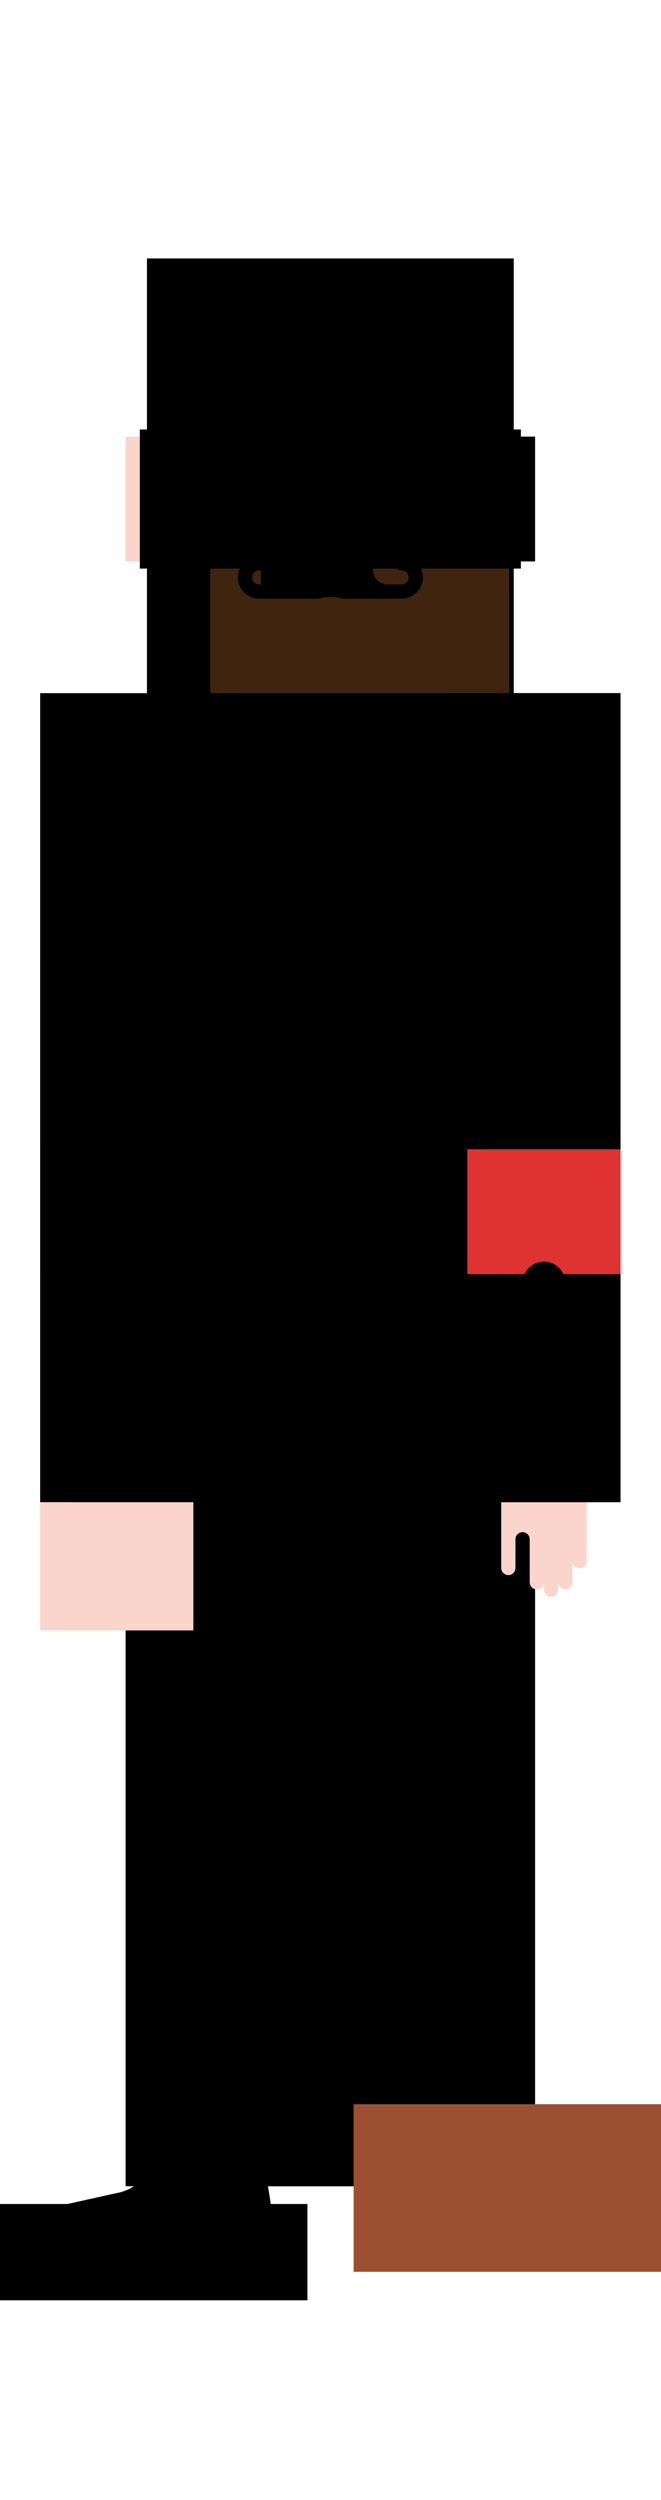 <svg xmlns="http://www.w3.org/2000/svg" id="b1304056-957a-448d-98e8-1d6997ff4a95" data-name="6838c3e1-efa4-4623-9be6-c272a445ec4c" viewBox="0 0 90 340.16"><defs><style>.af2171f2-ec05-4595-a2b1-d754a9a8eaa5{fill:none}.c32b1a07-cf58-4ed6-b133-3d11816941a6{clip-path:url(#d0d04215-388e-423f-a83c-06b19a10d9e5)}.ff2ebf09-16da-452c-bf5a-44879e06ed00{fill:#fbd4cb}.ec83e666-5eec-4d91-8a16-7705a7966822{clip-path:url(#fd444b96-f5f0-415b-8ec1-db950b7e2dfb)}.a3367af6-3187-4b91-a7b7-fb7fe1794147{clip-path:url(#b7693cf6-f2d6-4e52-ad7c-e7fd4efa6a17)}.d620c03b-810b-4b8e-988b-4b3116bdd162{fill:#ddb3a8}.e03dca08-1a45-4d32-a1b1-2ceef61ea3a6{fill:#3f2410}.b998e690-85c7-4129-ac1d-43f23fa5e9a6{clip-path:url(#336c06f5-7cdc-4698-babe-db5cecd1f254)}.e18b570d-78a6-42f7-913f-a6baa90da2bc{fill:#a4c4e7}.d556e4a5-8630-4a74-a7a6-1da21bd11c72{fill:#789bc7}.f4022ba1-7e7a-4569-88a3-57e79f880d7d{clip-path:url(#de4ce4ed-2054-4b9e-8b36-a132d26dab1a)}.c2dc545b-3eb7-4342-9149-101931f2b8d7{clip-path:url(#c6a1558e-b0e3-47e3-8d8c-1eb39ea8a438)}.acc50d4b-8be5-4e18-9766-7bc70d40114f{clip-path:url(#0b9866e2-baa7-4283-8cfc-35c1d10d1f01)}.da2b82f8-59bb-4a85-a444-ef77c35f936c{clip-path:url(#e7d2f7bb-e62f-434d-bb84-2b50e09fd88d)}.dfc00827-ee2e-45bf-b8f4-8c0f5aa73a86{clip-path:url(#c9e46faa-8058-4ebf-a903-806850c1e834)}.ebc5da4b-3a6b-407f-88dc-3cb33c301b52{fill:#de3331}.fa7d7812-39d3-41ef-9878-e09490db4818{clip-path:url(#2116e719-1ae5-46ec-a671-7e191705264a)}.d8fc12b0-7734-436e-8ba7-d9ff2c2aa54c{clip-path:url(#43558a8c-fc1d-4ea4-bce1-7c0c4d4fe698)}.ff21d5cb-9162-4dda-8eb2-affeac751476{fill:#e5e5e4}.afbf6ce2-9395-4ae3-ab61-eb49ad98b9fe{fill:#9d5031}.d0953177-54e9-4a5c-ad93-a33322edf636{clip-path:url(#6dd38670-9945-4296-af92-fa2ad69350a7)}</style><clipPath id="c13c14d5-86a8-4cd2-b4d8-3d35d8d8c78f"><path d="M21.716 172.626h46.529v49.662l-21.326-20.572a1.939 1.939 0 1 0-3.878 0l-7.755 91.149h-13.57V172.626z" class="715e3e6c-8ed2-477c-afa5-c27887fb987a"/></clipPath><clipPath id="d0d04215-388e-423f-a83c-06b19a10d9e5"><path d="M68.245 222.288v70.577H54.674l-7.755-91.149a2.264 2.264 0 0 0-.53-1.292z" class="715e3e6c-8ed2-477c-afa5-c27887fb987a"/></clipPath><clipPath id="f620925b-1895-4364-a346-1d515b3166fc"><path d="M21.716 213.352a.969.969 0 1 1-1.938 0v-3.879a.97.97 0 1 0-1.939 0v5.819a.97.97 0 0 1-1.939.012v.958a.969.969 0 1 1-1.938 0v-.97a.969.969 0 1 1-1.938 0v-2.91a.969.969 0 1 1-1.938 0v-76.6h11.63v77.574z" class="715e3e6c-8ed2-477c-afa5-c27887fb987a"/></clipPath><clipPath id="fd444b96-f5f0-415b-8ec1-db950b7e2dfb"><path d="M68.245 213.352a.969.969 0 1 0 1.938 0v-3.879a.97.97 0 1 1 1.939 0v5.819a.969.969 0 0 0 1.938.012v.958a.97.97 0 1 0 1.939 0v-.97a.969.969 0 1 0 1.938 0v-2.91a.97.97 0 1 0 1.939 0v-76.6H68.245v77.574z" class="715e3e6c-8ed2-477c-afa5-c27887fb987a"/></clipPath><clipPath id="0bcfc3ae-3e6b-4941-bd78-6516e9eaba22"><path d="M33.348 87.296h23.264v27.149H33.348z" class="af2171f2-ec05-4595-a2b1-d754a9a8eaa5"/></clipPath><clipPath id="b7693cf6-f2d6-4e52-ad7c-e7fd4efa6a17"><path d="M33.348 87.296h23.264v27.149h-4.153L33.348 95.329v-8.033z" class="715e3e6c-8ed2-477c-afa5-c27887fb987a"/></clipPath><clipPath id="79223ca6-749b-489f-94d5-cd59f6d34388"><path d="M64.368 64.023a3.879 3.879 0 1 0 3.877 3.877 3.877 3.877 0 0 0-3.878-3.879" class="715e3e6c-8ed2-477c-afa5-c27887fb987a"/></clipPath><clipPath id="64fb99d6-ff2e-4661-a3f9-621100397f0e"><path d="M64.368 65.961a1.94 1.94 0 1 0 1.938 1.94 1.939 1.939 0 0 0-1.938-1.94" class="715e3e6c-8ed2-477c-afa5-c27887fb987a"/></clipPath><clipPath id="241cff3c-db8a-4dac-b7f0-0b113bf98b93"><path d="M25.593 64.023a3.879 3.879 0 1 0 3.878 3.877 3.877 3.877 0 0 0-3.878-3.879" class="715e3e6c-8ed2-477c-afa5-c27887fb987a"/></clipPath><clipPath id="d55c0613-6885-4650-81d2-ffa341fb6403"><path d="M25.593 65.961a1.94 1.94 0 1 0 1.938 1.94 1.94 1.94 0 0 0-1.938-1.94" class="715e3e6c-8ed2-477c-afa5-c27887fb987a"/></clipPath><clipPath id="134257da-7285-449d-a884-09524b921d2f"><path d="M44.98 40.751a19.447 19.447 0 0 1 19.388 19.393v19.394a19.387 19.387 0 1 1-38.774 0V60.144A19.446 19.446 0 0 1 44.98 40.751" class="715e3e6c-8ed2-477c-afa5-c27887fb987a"/></clipPath><clipPath id="5ea4c380-c4a5-4dce-ab98-c341dec27f7a"><path d="M63.914 83.7a19.532 19.532 0 0 1-13.235 14.372l6.05-21.559z" class="715e3e6c-8ed2-477c-afa5-c27887fb987a"/></clipPath><clipPath id="2473743a-5710-4872-b94e-1157b7fef0e4"><path d="M44.98 39.78a20.417 20.417 0 0 1 20.357 20.364v19.393a20.356 20.356 0 0 1-40.712 0V60.144A20.419 20.419 0 0 1 44.98 39.78m-7.769 6.774c-7.6 0-10.649 6.818-10.649 13.59V72.75a6.787 6.787 0 0 0 6.785 6.788h23.265a6.787 6.787 0 0 0 6.787-6.78V60.144c0-6.78-3.055-13.59-10.663-13.59a11.6 11.6 0 0 0-7.763 2.965 11.6 11.6 0 0 0-7.761-2.965" class="715e3e6c-8ed2-477c-afa5-c27887fb987a"/></clipPath><clipPath id="28d78c2e-dfca-44d9-9916-40038ffc8b7a"><path d="M64.72 84.505a20.51 20.51 0 0 1-13.272 14.337L33.229 80.615v-1.079h23.383a6.755 6.755 0 0 0 2.619-.524z" class="715e3e6c-8ed2-477c-afa5-c27887fb987a"/></clipPath><clipPath id="336c06f5-7cdc-4698-babe-db5cecd1f254"><path d="M33.348 98.93a11.632 11.632 0 1 0 23.264 0v85.331H33.348V98.93z" class="715e3e6c-8ed2-477c-afa5-c27887fb987a"/></clipPath><clipPath id="fa7c163d-4829-4b4d-9ebf-23b92d4b6c3c"><path d="M36.754 107.159a11.631 11.631 0 0 0 19.859-8.229v28.093z" class="715e3e6c-8ed2-477c-afa5-c27887fb987a"/></clipPath><clipPath id="6322bef3-5baf-495c-87fd-25438705c3e1"><path d="M35.287 64.023a3.879 3.879 0 1 1-3.878 3.877 3.878 3.878 0 0 1 3.878-3.879" class="715e3e6c-8ed2-477c-afa5-c27887fb987a"/></clipPath><clipPath id="de4ce4ed-2054-4b9e-8b36-a132d26dab1a"><path d="M54.674 64.023A3.879 3.879 0 1 1 50.8 67.9a3.878 3.878 0 0 1 3.878-3.879" class="715e3e6c-8ed2-477c-afa5-c27887fb987a"/></clipPath><clipPath id="0b918da2-ced7-4d08-840a-1a70cc0e7a74"><path d="M35.287 65.961a1.94 1.94 0 1 1-1.938 1.94 1.94 1.94 0 0 1 1.938-1.94" class="715e3e6c-8ed2-477c-afa5-c27887fb987a"/></clipPath><clipPath id="515ab434-b906-4b8a-bbef-6336ffc3e681"><path d="M54.674 65.961a1.94 1.94 0 1 1-1.938 1.94 1.94 1.94 0 0 1 1.938-1.94" class="715e3e6c-8ed2-477c-afa5-c27887fb987a"/></clipPath><clipPath id="c6a1558e-b0e3-47e3-8d8c-1eb39ea8a438"><path d="M33.348 66.931a.97.97 0 1 1-.97.97.97.97 0 0 1 .97-.97" class="715e3e6c-8ed2-477c-afa5-c27887fb987a"/></clipPath><clipPath id="d9579410-ab3f-4853-b2f6-1afad9b7e628"><path d="M52.736 66.931a.97.97 0 1 1-.97.97.97.97 0 0 1 .97-.97" class="715e3e6c-8ed2-477c-afa5-c27887fb987a"/></clipPath><clipPath id="0b9866e2-baa7-4283-8cfc-35c1d10d1f01"><path d="M35.287 75.659a.97.97 0 0 1 0 1.94.966.966 0 0 0-.968.97.947.947 0 0 0 .96.956h1.947a1.945 1.945 0 0 0 1.939-1.933 2.076 2.076 0 0 1 1.935-1.933h7.768a2.075 2.075 0 0 1 1.932 1.933 1.944 1.944 0 0 0 1.938 1.933h1.948a.947.947 0 0 0 .96-.956.966.966 0 0 0-.968-.97.97.97 0 0 1 0-1.94 2.9 2.9 0 1 1 .009 5.8h-7.764a2.911 2.911 0 0 1-1.939-.735 2.908 2.908 0 0 1-1.938.735h-7.764a2.9 2.9 0 1 1 .009-5.8" class="715e3e6c-8ed2-477c-afa5-c27887fb987a"/></clipPath><clipPath id="9b58104f-3827-4f8d-99f9-de59091ddc75"><path d="M44.015 67.9a.965.965 0 1 1 1.931 0v3.88a.97.97 0 0 1-.965.97h-1.94a.971.971 0 0 0 0 1.943h1.939a.966.966 0 0 1 0 1.932h-1.939a2.909 2.909 0 0 1 0-5.819h.973V67.9z" class="715e3e6c-8ed2-477c-afa5-c27887fb987a"/></clipPath><clipPath id="e7d2f7bb-e62f-434d-bb84-2b50e09fd88d"><path d="M32.379 63.048a.966.966 0 1 1 0-1.931h5.816a.965.965 0 1 1 0 1.93h-5.816z" class="715e3e6c-8ed2-477c-afa5-c27887fb987a"/></clipPath><clipPath id="089a9a04-4cb7-4b1a-9e75-e00fa7de9774"><path d="M51.766 63.048a.966.966 0 1 1 0-1.931h5.816a.965.965 0 1 1 0 1.93h-5.816z" class="715e3e6c-8ed2-477c-afa5-c27887fb987a"/></clipPath><clipPath id="ab204c62-ee78-4082-acdb-f4a0a46bee7f"><path d="M60.49 64.993H50.8a.97.97 0 0 0-.97.969V67.9a2.92 2.92 0 0 0 2.908 2.909h4.847A2.92 2.92 0 0 0 60.49 67.9v-2.907zm-15.51-1.94a4.83 4.83 0 0 1 3.362 1.357 2.917 2.917 0 0 1 2.458-1.357h14.536a.97.97 0 0 1 0 1.94H62.43V67.9a4.86 4.86 0 0 1-4.847 4.849h-4.848a4.86 4.86 0 0 1-4.846-4.849 2.909 2.909 0 0 0-2.909-2.909l-.776-.97z" class="715e3e6c-8ed2-477c-afa5-c27887fb987a"/></clipPath><clipPath id="613001b8-f339-45f7-b544-7d4a2fd234c7"><path d="M24.624 64.992a.97.97 0 0 1 0-1.94h14.54a2.916 2.916 0 0 1 2.455 1.357 4.831 4.831 0 0 1 3.361-1.357v1.94a2.908 2.908 0 0 0-2.908 2.908 4.86 4.86 0 0 1-4.846 4.849h-4.847a4.86 4.86 0 0 1-4.848-4.849v-2.908h-2.907zm14.541 0h-9.694V67.9a2.919 2.919 0 0 0 2.908 2.909h4.847a2.92 2.92 0 0 0 2.908-2.909v-1.94a.971.971 0 0 0-.97-.968z" class="715e3e6c-8ed2-477c-afa5-c27887fb987a"/></clipPath><clipPath id="0e145c8e-30e0-4405-aae4-7fe9635c65f4"><path d="M79.877 122.2v-7.758c0-3.876-1.968-4.863-3.876-5.816l-19.389-9.7v100.852h11.633V160.99h11.632V122.2zM33.348 98.93l-19.388 9.7-.089.044-.09.045-.089.045-.09.046-.089.045-.09.046-.089.046-.089.046-.089.048-.088.049-.089.048-.086.05-.086.05-.086.053-.086.051-.084.055-.085.053-.084.056-.084.058-.081.056-.081.06c-.029.02-.055.04-.081.061l-.08.061-.079.065a2.44 2.44 0 0 0-.078.065l-.077.068-.076.07-.074.071-.073.071-.073.075-.07.076c-.024.025-.046.051-.069.079l-.069.08-.066.084-.064.085c-.023.029-.043.058-.064.086l-.061.091-.061.093-.058.094-.056.1-.055.1-.053.1-.051.106-.049.109c-.016.038-.033.073-.048.111s-.031.075-.045.114-.03.078-.044.119l-.041.12-.04.124a1.806 1.806 0 0 0-.035.126l-.034.13-.031.135c-.01.046-.021.09-.03.138-.009.046-.019.093-.026.14s-.018.1-.026.145l-.023.148-.02.152c-.006.052-.013.1-.018.156l-.016.16-.013.161c-.004.053-.006.111-.009.169s-.006.113-.007.17V160.989h11.622v38.787h11.633V98.93z" class="715e3e6c-8ed2-477c-afa5-c27887fb987a"/></clipPath><clipPath id="758ba8ea-f110-485c-82a5-75cc61da622c"><path d="M79.877 122.2v-7.758c0-3.878-1.968-4.863-3.876-5.818l-19.389-9.7v28.093l23.265 23.272V122.2z" class="715e3e6c-8ed2-477c-afa5-c27887fb987a"/></clipPath><clipPath id="c9e46faa-8058-4ebf-a903-806850c1e834"><path d="M10.084 141.6h3.876v-3.88h-3.876v-3.878h3.876v-3.879h-3.876v-3.879h3.876V122.2h-3.876v-3.876h3.876v-3.88h-3.876a6.075 6.075 0 0 1 1.117-3.878h2.759v-1.94l3.878-1.94 7.755-3.878h3.877v-1.94l3.878-1.94v100.85H21.715v-38.787H10.084v-3.88h3.876v-3.878h-3.876v-3.878h3.876v-3.879h-3.876V141.6zm7.754-23.272h3.878v-3.88h-3.878v3.88zm7.755 0h3.877v-3.88h-3.877v3.88zm-7.755-11.638v3.88h3.878v-3.88h-3.878zm7.755 3.88h3.877v-3.88h-3.877v3.88zm0 69.816h3.877v-3.876h-3.877v3.878zm0 7.758h3.877v-3.879h-3.877v3.879zm0 7.758h3.877v-3.882h-3.877v3.88zm3.878-34.908h-3.878v3.878h3.877v-3.878zm-3.878 11.635h3.877v-3.878h-3.877v3.878zm0-31.029h3.877v-3.88h-3.877v3.88zm0 7.758h3.877v-3.879h-3.877v3.879zm-7.755 0h3.878v-3.879h-3.878v3.879zm0 3.878v3.879h3.878v-3.879h-3.878zm7.755 3.879h3.877v-3.879h-3.877v3.879zm0-31.029h3.877V122.2h-3.877v3.88zm-7.755 0h3.878V122.2h-3.878v3.88zm0 15.515h3.878v-3.88h-3.878v3.88zm0-11.636v3.879h3.878v-3.879h-3.878zm7.755 3.879h3.877v-3.879h-3.877v3.879z" class="715e3e6c-8ed2-477c-afa5-c27887fb987a"/></clipPath><clipPath id="6aa23eb8-f325-4bde-90f6-8790d6dfb6e3"><path d="M21.715 104.749l3.878-1.939v3.878h-3.878v-1.939zm11.633 87.27H29.47v-3.879h3.878v3.879zm0 7.759H29.47V195.9h3.878v3.88zm-7.755-11.638h-3.878v3.879h3.878v-3.879zm0 7.758h-3.878v3.88h3.878V195.9zm7.755-19.392H29.47v-3.879h3.878v3.879zm0 7.756H29.47v-3.879h3.878v3.879zm-7.755-11.635h-3.878v3.879h3.878v-3.879zm0 7.756h-3.878v3.879h3.878v-3.879zm7.755-19.393H29.47v-3.88h3.878v3.88zm0 7.758H29.47v-3.88h3.878v3.88zm-7.755-11.638h-3.878v3.88h3.878v-3.88zm-7.755 0H13.96v3.88h3.878v-3.88zm7.755 7.758h-3.878v3.88h3.878v-3.88zm7.755-19.393H29.47V141.6h3.878v3.879zm0 7.756H29.47v-3.879h3.878v3.879zm-19.388-3.876h3.878v3.879H13.96v-3.879zm11.633-7.755h-3.878v3.879h3.878V141.6zm-7.755 0H13.96v3.879h3.878V141.6zm7.755 7.758h-3.878v3.879h3.878v-3.879zm7.755-19.394H29.47v-3.879h3.878v3.879zm0 7.756H29.47v-3.878h3.878v3.878zm-19.388-3.881h3.878v3.878H13.96v-3.878zm11.633-7.758h-3.878v3.879h3.878v-3.879zm-7.755 0H13.96v3.879h3.878v-3.879zm7.755 7.758h-3.878v3.878h3.878v-3.878zm7.755-27.152H29.47v-3.877h3.878v3.878zm0 7.758H29.47v-3.878h3.878v3.878zm0 7.756H29.47v-3.878h3.878v3.877zm-19.388-3.876h3.878v3.875H13.96v-3.878zm11.633-7.758h-3.878v3.878h3.878v-3.878zm-7.755 0H13.96v3.878h3.878v-3.878zm7.755 7.758h-3.878v3.875h3.878v-3.878z" class="715e3e6c-8ed2-477c-afa5-c27887fb987a"/></clipPath><clipPath id="ac1ac57f-d9b2-4ca9-a536-df2593539e1d"><path d="M79.877 141.6H76v-3.88h3.876v-3.878H76v-3.879h3.876v-3.879H76V122.2h3.876v-3.876H76v-3.88h3.876a6.082 6.082 0 0 0-1.117-3.878H76v-1.94l-3.879-1.94-7.754-3.878h-3.876v-1.94l-3.879-1.94v100.85h11.633v-38.787h11.632v-3.88H76v-3.878h3.876v-3.878H76v-3.879h3.876V141.6zm-7.755-23.272h-3.877v-3.88h3.878v3.88zm-7.754 0h-3.877v-3.88h3.878v3.88zm7.755-11.638v3.88h-3.878v-3.88h3.879zm-7.755 3.88h-3.877v-3.88h3.878v3.88zm0 69.816h-3.877v-3.876h3.878v3.878zm0 7.758h-3.877v-3.879h3.878v3.879zm0 7.758h-3.877v-3.882h3.878v3.88zm-3.878-34.908h3.878v3.878h-3.877v-3.878zm3.878 11.635h-3.877v-3.878h3.878v3.878zm0-31.029h-3.877v-3.88h3.878v3.88zm0 7.758h-3.877v-3.879h3.878v3.879zm7.754 0h-3.877v-3.879h3.878v3.879zm0 3.878v3.879h-3.877v-3.879h3.879zm-7.755 3.879h-3.876v-3.879h3.878v3.879zm0-31.029h-3.876V122.2h3.878v3.88zm7.754 0h-3.876V122.2h3.878v3.88zm0 15.515h-3.876v-3.88h3.878v3.88zm0-11.636v3.879h-3.876v-3.879h3.879zm-7.755 3.879h-3.875v-3.879h3.878v3.879z" class="715e3e6c-8ed2-477c-afa5-c27887fb987a"/></clipPath><clipPath id="19a6d9e7-0628-40a0-9187-f5fa3983d9a9"><path d="M79.877 141.6H76v-3.88h3.876v-3.88H76v-3.879h3.876v-3.879H76V122.2h3.876v-3.878H76v-3.88h3.876a6.074 6.074 0 0 0-1.117-3.876H76v-1.94l-3.879-1.94-7.754-3.878h-3.876v-1.94l-3.879-1.94v28.093l3.879 3.879v-.941h3.878v3.879h-.943l4.82 4.819v-.941h3.876v3.88h-.941l4.819 4.82v-.94h3.876V141.6zm0 8.7v-.942h-.94zm-7.755-31.972h-3.878v-3.88h3.878v3.88zm-7.754 0h-3.877v-3.88h3.878v3.88zm7.755-11.636v3.88h-3.877v-3.88h3.878zm-7.755 3.88h-3.877v-3.88h3.878v3.88zm0 15.514h-3.877V122.2h3.878v3.88zm7.754 0h-3.878V122.2h3.878v3.88zm0 3.879v3.879h-3.876v-3.879h3.878z" class="715e3e6c-8ed2-477c-afa5-c27887fb987a"/></clipPath><clipPath id="0aa85794-fc24-4c19-824b-d5867ad0e1b1"><path d="M68.245 104.749l-3.876-1.939v3.878h3.876v-1.939zm-11.633 87.27h3.878v-3.879h-3.878v3.879zm0 7.759h3.878V195.9h-3.878v3.88zm7.756-11.638h3.878v3.879h-3.878v-3.879zm0 7.758h3.878v3.88h-3.878V195.9zm-7.756-19.392h3.878v-3.879h-3.878v3.879zm0 7.756h3.878v-3.879h-3.878v3.879zm7.756-11.635h3.878v3.879h-3.878v-3.879zm0 7.756h3.878v3.879h-3.878v-3.879zm-7.756-19.393h3.878v-3.88h-3.878v3.88zm0 7.758h3.878v-3.88h-3.878v3.88zm7.756-11.638h3.878v3.88h-3.878v-3.88zm7.754 0H76v3.88h-3.878v-3.88zm-7.754 7.758h3.878v3.88h-3.878v-3.88zm-7.756-19.393h3.878V141.6h-3.878v3.879zm0 7.756h3.878v-3.879h-3.878v3.879zM76 149.355h-3.877v3.879H76v-3.879zM64.368 141.6h3.878v3.879h-3.878V141.6zm7.754 0H76v3.879h-3.878V141.6zm-7.754 7.758h3.878v3.879h-3.878v-3.879zm-7.756-19.394h3.878v-3.879h-3.878v3.879zm0 7.756h3.878v-3.878h-3.878v3.878zM76 133.839h-3.877v3.878H76v-3.878zm-11.633-7.758h3.878v3.879h-3.877v-3.879zm7.754 0H76v3.879h-3.878v-3.879zm-7.754 7.758h3.878v3.878h-3.877v-3.878zm-7.756-27.152h3.879v-3.877h-3.878v3.878zm0 7.758h3.879v-3.878h-3.878v3.878zm0 7.756h3.879v-3.878h-3.878v3.877zM76 118.325h-3.877v3.875H76v-3.878zm-11.633-7.758h3.878v3.878h-3.877v-3.878zm7.754 0H76v3.878h-3.878v-3.878zm-7.754 7.758h3.878v3.875h-3.877v-3.878z" class="715e3e6c-8ed2-477c-afa5-c27887fb987a"/></clipPath><clipPath id="4559c6fc-33b2-4dc6-8978-3f90b46786e7"><path d="M10.084 160.991h11.633v7.758H10.084z" class="af2171f2-ec05-4595-a2b1-d754a9a8eaa5"/></clipPath><clipPath id="ad5528a0-802c-418b-9df1-e65b8c80bb81"><path d="M68.245 160.991h11.633v7.758H68.245z" class="af2171f2-ec05-4595-a2b1-d754a9a8eaa5"/></clipPath><clipPath id="ed386aef-b9d8-4a1b-841a-32b498f426b6"><path d="M2.348 304.5h34.9v2.91a.972.972 0 0 1-.97.969H3.316a.973.973 0 0 1-.968-.969v-2.91z" class="715e3e6c-8ed2-477c-afa5-c27887fb987a"/></clipPath><clipPath id="2116e719-1ae5-46ec-a671-7e191705264a"><path d="M35.326 290.925a.974.974 0 0 1 .97.97v1.94a.97.97 0 0 1-.427.8 47.6 47.6 0 0 1 1.37 9.864H2.348a3.666 3.666 0 0 1 2.639-3.676l11.49-2.553a6.944 6.944 0 0 0 4.462-3.914.978.978 0 0 1-.154-.523v-1.94a.973.973 0 0 1 .95-.97h13.591z" class="715e3e6c-8ed2-477c-afa5-c27887fb987a"/></clipPath><clipPath id="43558a8c-fc1d-4ea4-bce1-7c0c4d4fe698"><path d="M87.652 304.5h-34.9v2.91a.973.973 0 0 0 .97.969h32.96a.973.973 0 0 0 .97-.969v-2.91z" class="715e3e6c-8ed2-477c-afa5-c27887fb987a"/></clipPath><clipPath id="3a9124f4-e6fd-45cf-842a-9f3ba3812799"><path d="M54.674 290.925a.974.974 0 0 0-.97.97v1.94a.97.97 0 0 0 .427.8 47.6 47.6 0 0 0-1.37 9.864h34.89a3.666 3.666 0 0 0-2.639-3.676l-11.49-2.553a6.949 6.949 0 0 1-4.463-3.914.967.967 0 0 0 .154-.523v-1.94a.972.972 0 0 0-.95-.97H54.674z" class="715e3e6c-8ed2-477c-afa5-c27887fb987a"/></clipPath><clipPath id="6dd38670-9945-4296-af92-fa2ad69350a7"><path d="M74.061 171.656a2.91 2.91 0 0 1 .968 5.654v.165H76v1.939h-.97v3.714a2.911 2.911 0 0 0 1.938-2.744h1.939a4.847 4.847 0 1 1-9.693 0h1.939a2.909 2.909 0 0 0 1.938 2.744v-3.714h-.97v-1.939h.97v-.166a2.91 2.91 0 0 1 .97-5.652m0 1.94a.969.969 0 1 0 .968.97.964.964 0 0 0-.968-.97" class="715e3e6c-8ed2-477c-afa5-c27887fb987a"/></clipPath></defs><title>people-originals</title><path d="M17.102 168.012h55.757v129.467H17.102z" class="5d7d68dc-7044-4432-88b2-62506a4bc6e7 4490dfbe-e9b0-474e-b7c4-3c91fe4a2df7"/><path d="M41.775 195.81h31.084v101.668H41.775z" class="c32b1a07-cf58-4ed6-b133-3d11816941a6 12e31df1-06dd-4ca3-a041-c9c5285f6c54"/><path d="M5.469 131.165h20.86v90.681H5.469z" class="86f5d4ff-925c-4368-acf8-9e03959099d1 ff2ebf09-16da-452c-bf5a-44879e06ed00"/><path d="M63.631 131.165h20.86v90.681h-20.86z" class="ec83e666-5eec-4d91-8a16-7705a7966822 ff2ebf09-16da-452c-bf5a-44879e06ed00"/><path d="M28.734 82.682h32.492v36.377H28.734z" class="91435cef-3326-4d9e-9ea5-25b91ef7e10b 73d10ec1-102a-43cb-bbad-e79d538cb5b3"/><path d="M28.734 82.682h32.492v36.377H28.734z" class="a3367af6-3187-4b91-a7b7-fb7fe1794147 79318fd7-5bef-4ed0-8715-77a771a2d625"/><path d="M55.876 59.409h16.983v16.985H55.876z" class="39751af9-8592-4367-8135-0268eb43d2ca 73d10ec1-102a-43cb-bbad-e79d538cb5b3"/><path d="M57.816 61.347H70.92v13.108H57.816z" class="10683b65-26d9-4560-b2c0-c0932bb850d1 79318fd7-5bef-4ed0-8715-77a771a2d625"/><path d="M17.102 59.409h16.983v16.985H17.102z" class="83c93ab0-d1ff-4cfe-9b52-5ea285ec21f5 ff2ebf09-16da-452c-bf5a-44879e06ed00"/><path d="M19.041 61.347h13.104v13.108H19.041z" class="76bb084b-4c8f-455c-83a0-8034534aa785 d620c03b-810b-4b8e-988b-4b3116bdd162"/><path d="M20.98 36.137h48.002v67.407H20.98z" class="247c36bc-a8e1-4de3-9606-eb687d0e1288 ff2ebf09-16da-452c-bf5a-44879e06ed00"/><path d="M46.065 71.898h22.463v30.787H46.065z" class="42860470-517e-493a-beaa-74dc7af11b3e d620c03b-810b-4b8e-988b-4b3116bdd162"/><path d="M20.01 35.166h49.94v69.347H20.01z" class="2244c6c9-184d-4548-bdde-0f392b94f28b 87c6e8f0-4a5d-49a2-8fad-9de04b82bf30"/><path d="M28.615 74.399h40.719v29.056H28.615z" class="12bee9c9-4c16-4a2b-99af-0722595dc76b e03dca08-1a45-4d32-a1b1-2ceef61ea3a6"/><path d="M28.734 94.316h32.492v94.559H28.734z" class="b998e690-85c7-4129-ac1d-43f23fa5e9a6 e18b570d-78a6-42f7-913f-a6baa90da2bc"/><path d="M32.141 94.317h29.086v37.321H32.141z" class="450e98cc-5aca-454f-a4fa-a5949f627f99 d556e4a5-8630-4a74-a7a6-1da21bd11c72"/><path d="M26.795 59.409h16.983v16.985H26.795z" class="083f8e63-b688-4057-bca7-d3e1c23b575e 209a2080-80d4-4084-8b2b-781bf39c22df"/><path d="M46.183 59.409h16.983v16.987H46.183z" class="f4022ba1-7e7a-4569-88a3-57e79f880d7d 209a2080-80d4-4084-8b2b-781bf39c22df"/><path d="M28.735 61.347h13.104v13.108H28.735z" class="5e4fe599-75d0-48f5-8ee9-d1218cad7e71 87c6e8f0-4a5d-49a2-8fad-9de04b82bf30"/><path d="M48.122 61.347h13.104v13.108H48.122z" class="2e56c40a-8673-41db-a27a-8169459dc6f1 87c6e8f0-4a5d-49a2-8fad-9de04b82bf30"/><path d="M27.765 62.317h11.166v11.168H27.765z" class="c2dc545b-3eb7-4342-9149-101931f2b8d7 209a2080-80d4-4084-8b2b-781bf39c22df"/><path d="M47.152 62.317h11.166v11.168H47.152z" class="252ed3f8-10c4-425c-9153-5c2037466fbe 209a2080-80d4-4084-8b2b-781bf39c22df"/><path d="M27.765 71.045h34.431v15.032H27.765z" class="acc50d4b-8be5-4e18-9766-7bc70d40114f 87c6e8f0-4a5d-49a2-8fad-9de04b82bf30"/><path d="M35.519 62.321h15.04v18.922h-15.04z" class="90a92088-21be-46ca-995b-d6db83a44399 79318fd7-5bef-4ed0-8715-77a771a2d625"/><path d="M26.799 56.503h16.975v11.159H26.799z" class="da2b82f8-59bb-4a85-a444-ef77c35f936c 87c6e8f0-4a5d-49a2-8fad-9de04b82bf30"/><path d="M46.186 56.503h16.975v11.159H46.186z" class="871ed2c0-c258-4773-9d06-56e8edd8da35 87c6e8f0-4a5d-49a2-8fad-9de04b82bf30"/><path d="M39.59 58.439h31.329v18.925H39.59z" class="5a0448ea-263f-4f06-8e56-2b024cff8782 8fa40089-6898-44e7-99d0-dd5c92fb21b5"/><path d="M19.04 58.439h30.554v18.925H19.04z" class="8081e7d1-9115-4dec-913c-4ff49c28fbe3 8635cd97-3995-4944-b8db-be1a54a82649"/><path d="M5.469 94.316h79.023v110.076H5.469z" class="6235c578-4f48-45b7-9518-32ba68a490d0 58db3a49-8742-43dc-a620-cd8be317c7fe"/><path d="M51.998 94.317h32.493v60.592H51.998z" class="802bd419-afae-4661-b4bc-43d3a4870d5a 673e657c-7283-4425-ad13-b61f48d96b06"/><path d="M5.47 94.316h32.492v110.076H5.47z" class="dfc00827-ee2e-45bf-b8f4-8c0f5aa73a86 8635cd97-3995-4944-b8db-be1a54a82649"/><path d="M9.346 98.196h28.616v106.196H9.346z" class="08fc6b6d-f39e-4414-ba0b-4b039c3d37b6 8fa40089-6898-44e7-99d0-dd5c92fb21b5"/><path d="M51.998 94.316h32.493v110.076H51.998z" class="9f41b728-33d4-4351-9154-e909ad3b16a8 8635cd97-3995-4944-b8db-be1a54a82649"/><path d="M51.998 94.316h32.493v60.593H51.998z" class="38884a6a-5a2d-4bf0-aa5a-3f4e9205cd5e 8fa40089-6898-44e7-99d0-dd5c92fb21b5"/><path d="M51.998 98.196h28.617v106.196H51.998z" class="9568fae9-7f1c-4c14-9b4f-c1047180f9ca 8fa40089-6898-44e7-99d0-dd5c92fb21b5"/><path d="M5.47 156.377h20.86v16.985H5.47z" class="296d0865-7093-4ef8-aa3f-abe1d0a531b9 6941bf2d-0b45-427f-96ee-d016b26a1060"/><path d="M63.631 156.377h20.86v16.985h-20.86z" class="66294db9-7bd2-43ea-98eb-af45dffc738b ebc5da4b-3a6b-407f-88dc-3cb33c301b52"/><path d="M-2.266 299.887h44.124v13.107H-2.266z" class="2c03b1d6-7310-4c68-a28e-023fb3f13a2f 209a2080-80d4-4084-8b2b-781bf39c22df"/><path d="M-2.266 286.311h44.118v22.804H-2.266z" class="fa7d7812-39d3-41ef-9878-e09490db4818 0c93fa9a-0034-447e-a771-f996bbef24f0"/><path d="M48.14 299.887h44.126v13.107H48.14z" class="d8fc12b0-7734-436e-8ba7-d9ff2c2aa54c ff21d5cb-9162-4dda-8eb2-affeac751476"/><path d="M48.147 286.311h44.118v22.804H48.147z" class="883cef5d-23a4-4621-a798-96f2c1423f7b afbf6ce2-9395-4ae3-ab61-eb49ad98b9fe"/><path d="M64.6 167.042h18.921v22.804H64.6z" class="d0953177-54e9-4a5c-ad93-a33322edf636 79318fd7-5bef-4ed0-8715-77a771a2d625"/></svg>